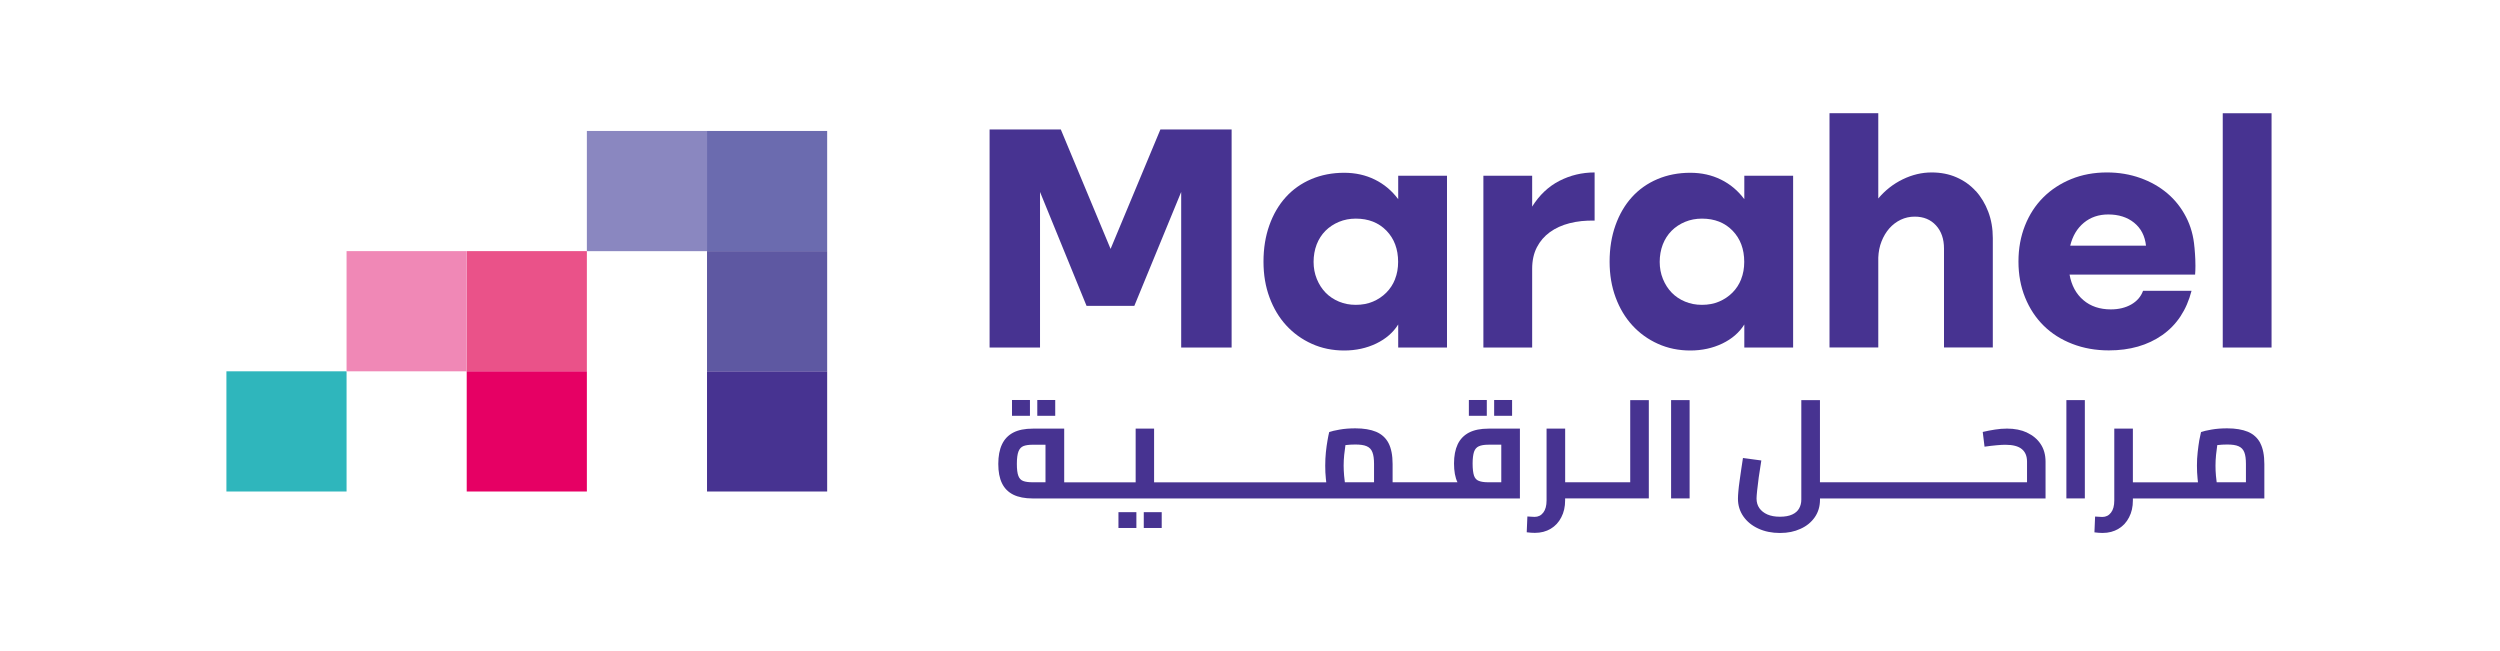 <svg width="265" height="69" viewBox="0 0 265 69" fill="none" xmlns="http://www.w3.org/2000/svg">
<path d="M36.736 39.359H24V52.1H36.736V39.359Z" fill="#2FB6BC"/>
<path d="M62.208 26.619H49.472V39.359H62.208V26.619Z" fill="#EA5289"/>
<path d="M49.472 26.619H36.736V39.359H49.472V26.619Z" fill="#F088B6"/>
<path d="M87.68 13.882H74.944V26.623H87.68V13.882Z" fill="#6B6BAF"/>
<path d="M87.68 26.619H74.944V39.359H87.68V26.619Z" fill="#5E58A2"/>
<path d="M87.68 39.359H74.944V52.1H87.68V39.359Z" fill="#473391"/>
<path d="M74.944 13.882H62.208V26.623H74.944V13.882Z" fill="#8A87C0"/>
<path d="M62.208 39.359H49.472V52.1H62.208V39.359Z" fill="#E60064"/>
<path d="M109.174 42.399H107.272V44.075H109.174V42.399Z" fill="#473391"/>
<path d="M120.457 54.29H118.556V55.966H120.457V54.29Z" fill="#473391"/>
<path d="M160.281 42.399H158.38V44.075H160.281V42.399Z" fill="#473391"/>
<path d="M123.141 54.29H121.239V55.966H123.141V54.29Z" fill="#473391"/>
<path d="M111.854 42.399H109.953V44.075H111.854V42.399Z" fill="#473391"/>
<path d="M157.601 42.399H155.7V44.075H157.601V42.399Z" fill="#473391"/>
<path d="M214.865 45.852C214.261 45.572 213.552 45.431 212.745 45.431C212.321 45.431 211.892 45.466 211.456 45.536C211.023 45.603 210.587 45.688 210.17 45.786L210.361 47.349C210.825 47.282 211.253 47.232 211.643 47.197C212.036 47.158 212.348 47.146 212.57 47.146C213.365 47.146 213.945 47.298 214.311 47.602C214.685 47.906 214.865 48.35 214.865 48.939V51.121H192.915V42.411H190.939V52.961C190.939 53.308 190.861 53.62 190.709 53.889C190.558 54.165 190.316 54.38 189.981 54.535C189.65 54.691 189.21 54.773 188.672 54.773C188.134 54.773 187.71 54.691 187.339 54.532C186.973 54.368 186.693 54.146 186.49 53.861C186.295 53.577 186.194 53.238 186.194 52.848C186.194 52.672 186.217 52.392 186.256 52.006C186.295 51.624 186.35 51.164 186.424 50.615C186.502 50.073 186.591 49.465 186.701 48.81L184.753 48.549C184.694 48.939 184.632 49.344 184.569 49.765C184.503 50.178 184.445 50.587 184.394 50.993C184.336 51.398 184.293 51.761 184.266 52.084C184.238 52.407 184.223 52.672 184.223 52.867C184.223 53.561 184.414 54.189 184.799 54.742C185.181 55.288 185.707 55.72 186.381 56.028C187.051 56.34 187.819 56.496 188.672 56.496C189.525 56.496 190.215 56.348 190.854 56.055C191.493 55.771 191.999 55.354 192.365 54.828C192.732 54.298 192.919 53.678 192.919 52.969V52.84H216.828V48.947C216.828 48.206 216.653 47.579 216.302 47.06C215.956 46.542 215.472 46.141 214.865 45.86V45.852Z" fill="#473391"/>
<path d="M220.993 42.411H219.037V52.832H220.993V42.411Z" fill="#473391"/>
<path d="M239.592 46.967C239.3 46.413 238.864 46.02 238.283 45.77C237.695 45.529 236.963 45.404 236.078 45.404C235.474 45.404 234.917 45.447 234.415 45.536C233.916 45.622 233.542 45.712 233.308 45.798C233.254 46.028 233.191 46.324 233.121 46.69C233.059 47.06 233.004 47.473 232.954 47.929C232.899 48.385 232.876 48.865 232.876 49.356C232.876 49.847 232.899 50.295 232.942 50.724C232.958 50.86 232.969 51.001 232.985 51.125H226.085V45.435H224.114V53.054C224.114 53.604 224.001 54.033 223.767 54.337C223.537 54.641 223.229 54.797 222.847 54.797C222.777 54.797 222.672 54.793 222.528 54.781C222.384 54.769 222.236 54.761 222.08 54.754L222.01 56.429C222.166 56.449 222.321 56.461 222.462 56.476C222.61 56.488 222.746 56.492 222.875 56.492C223.514 56.492 224.075 56.344 224.554 56.055C225.037 55.771 225.411 55.365 225.68 54.839C225.953 54.321 226.085 53.725 226.085 53.058V52.84H240.021V49.2C240.021 48.265 239.877 47.524 239.589 46.975L239.592 46.967ZM238.069 51.121H234.968C234.944 50.911 234.917 50.677 234.89 50.428C234.855 50.053 234.843 49.699 234.843 49.356C234.843 48.978 234.863 48.6 234.902 48.214C234.941 47.852 234.983 47.505 235.03 47.181C235.373 47.138 235.724 47.119 236.078 47.119C236.592 47.119 236.994 47.173 237.278 47.298C237.57 47.423 237.773 47.629 237.894 47.933C238.015 48.233 238.069 48.65 238.069 49.18V51.125V51.121Z" fill="#473391"/>
<path d="M155.715 45.852C155.178 46.133 154.776 46.55 154.515 47.095C154.254 47.649 154.126 48.327 154.126 49.13C154.126 49.933 154.243 50.611 154.492 51.121H147.616V49.192C147.616 48.257 147.468 47.516 147.183 46.967C146.891 46.413 146.455 46.02 145.87 45.77C145.29 45.529 144.553 45.404 143.669 45.404C143.061 45.404 142.508 45.447 142.001 45.536C141.503 45.622 141.133 45.712 140.895 45.798C140.837 46.028 140.778 46.324 140.716 46.69C140.65 47.06 140.591 47.473 140.544 47.929C140.498 48.385 140.474 48.865 140.474 49.356C140.474 49.847 140.494 50.295 140.54 50.724C140.556 50.86 140.568 51.001 140.583 51.125H122.334V45.435H120.379V51.125H112.805V45.435H109.474C108.64 45.435 107.95 45.572 107.409 45.852C106.871 46.133 106.47 46.55 106.209 47.107C105.948 47.66 105.819 48.35 105.819 49.18C105.819 50.011 105.948 50.685 106.209 51.223C106.47 51.764 106.871 52.166 107.409 52.435C107.947 52.7 108.64 52.836 109.474 52.836H161.111V45.435H157.78C156.946 45.435 156.257 45.572 155.719 45.852H155.715ZM110.826 51.121H109.47C109.045 51.121 108.714 51.078 108.469 50.989C108.219 50.899 108.048 50.716 107.943 50.435C107.837 50.155 107.787 49.734 107.787 49.177C107.787 48.584 107.845 48.148 107.958 47.855C108.071 47.563 108.25 47.376 108.496 47.279C108.737 47.189 109.061 47.142 109.466 47.142H110.822V51.121H110.826ZM145.648 51.121H142.555C142.527 50.911 142.5 50.677 142.477 50.428C142.446 50.053 142.426 49.699 142.426 49.356C142.426 48.978 142.446 48.6 142.485 48.214C142.524 47.852 142.57 47.505 142.617 47.181C142.96 47.138 143.307 47.119 143.665 47.119C144.175 47.119 144.577 47.173 144.865 47.298C145.157 47.423 145.36 47.629 145.473 47.933C145.594 48.233 145.648 48.65 145.648 49.18V51.125V51.121ZM159.136 51.121H157.776C157.344 51.121 157.005 51.075 156.763 50.977C156.514 50.888 156.343 50.7 156.245 50.42C156.152 50.139 156.097 49.711 156.097 49.13C156.097 48.6 156.152 48.191 156.245 47.898C156.347 47.606 156.518 47.407 156.763 47.302C157.005 47.193 157.344 47.138 157.776 47.138H159.136V51.117V51.121Z" fill="#473391"/>
<path d="M172.803 51.121H165.907V45.431H163.936V53.05C163.936 53.596 163.823 54.029 163.589 54.333C163.359 54.637 163.051 54.789 162.67 54.789C162.6 54.789 162.494 54.785 162.35 54.773C162.214 54.761 162.058 54.754 161.902 54.746L161.832 56.422C161.988 56.441 162.14 56.453 162.288 56.468C162.432 56.476 162.568 56.484 162.697 56.484C163.336 56.484 163.897 56.336 164.376 56.048C164.855 55.763 165.233 55.358 165.498 54.832C165.771 54.313 165.903 53.717 165.903 53.05V52.832H174.775V42.411H172.803V51.121Z" fill="#473391"/>
<path d="M179.099 42.411H177.136V52.832H179.099V42.411Z" fill="#473391"/>
<path d="M117.722 26.385L112.447 13.726H104.896V36.838H110.242V20.348L115.174 32.422H120.239L125.206 20.348V36.838H130.552V13.726H123.001L117.722 26.385Z" fill="#473391"/>
<path d="M148.205 21.108C147.538 20.212 146.716 19.522 145.738 19.039C144.761 18.555 143.674 18.314 142.481 18.314C141.219 18.314 140.054 18.54 138.998 18.988C137.943 19.436 137.039 20.075 136.291 20.901C135.543 21.728 134.962 22.725 134.549 23.887C134.136 25.048 133.93 26.331 133.93 27.733C133.93 29.137 134.144 30.38 134.569 31.529C134.993 32.679 135.585 33.669 136.345 34.495C137.105 35.322 138.005 35.972 139.053 36.444C140.097 36.916 141.242 37.153 142.485 37.153C143.728 37.153 144.858 36.904 145.883 36.413C146.903 35.918 147.679 35.248 148.209 34.394V36.842H153.382V18.629H148.209V21.112L148.205 21.108ZM147.877 29.593C147.659 30.146 147.347 30.621 146.946 31.023C146.545 31.424 146.074 31.74 145.532 31.97C144.99 32.2 144.387 32.313 143.72 32.313C143.054 32.313 142.478 32.2 141.928 31.97C141.379 31.74 140.904 31.424 140.514 31.023C140.124 30.621 139.813 30.138 139.583 29.573C139.353 29.008 139.24 28.408 139.24 27.761C139.24 27.114 139.349 26.479 139.567 25.913C139.785 25.352 140.097 24.869 140.498 24.464C140.9 24.062 141.379 23.747 141.928 23.517C142.481 23.287 143.077 23.174 143.72 23.174C145.053 23.174 146.132 23.598 146.962 24.448C147.788 25.302 148.201 26.404 148.201 27.761C148.201 28.427 148.092 29.039 147.873 29.589L147.877 29.593Z" fill="#473391"/>
<path d="M162.409 21.903V18.625H157.239V36.838H162.409V28.49C162.409 27.617 162.577 26.857 162.908 26.214C163.239 25.57 163.699 25.037 164.287 24.608C164.875 24.183 165.569 23.867 166.371 23.661C167.178 23.454 168.062 23.361 169.029 23.384V18.279C167.696 18.279 166.449 18.579 165.288 19.175C164.127 19.775 163.169 20.683 162.409 21.899V21.903Z" fill="#473391"/>
<path d="M184.893 21.108C184.227 20.212 183.405 19.522 182.427 19.039C181.449 18.555 180.366 18.314 179.17 18.314C177.904 18.314 176.743 18.54 175.687 18.988C174.631 19.436 173.727 20.075 172.979 20.901C172.231 21.728 171.651 22.725 171.238 23.887C170.825 25.048 170.618 26.331 170.618 27.733C170.618 29.137 170.832 30.38 171.257 31.529C171.682 32.679 172.274 33.669 173.034 34.495C173.793 35.322 174.693 35.972 175.741 36.444C176.789 36.916 177.931 37.153 179.174 37.153C180.417 37.153 181.546 36.904 182.571 36.413C183.592 35.918 184.367 35.248 184.897 34.394V36.842H190.071V18.629H184.897V21.112L184.893 21.108ZM184.566 29.593C184.348 30.146 184.036 30.621 183.635 31.023C183.233 31.424 182.762 31.74 182.22 31.97C181.679 32.2 181.075 32.313 180.409 32.313C179.743 32.313 179.17 32.2 178.617 31.97C178.063 31.74 177.592 31.424 177.202 31.023C176.813 30.621 176.501 30.138 176.271 29.573C176.041 29.008 175.928 28.408 175.928 27.761C175.928 27.114 176.038 26.479 176.256 25.913C176.474 25.352 176.786 24.869 177.187 24.464C177.588 24.062 178.067 23.747 178.617 23.517C179.17 23.287 179.766 23.174 180.409 23.174C181.741 23.174 182.824 23.598 183.65 24.448C184.476 25.302 184.889 26.404 184.889 27.761C184.889 28.427 184.78 29.039 184.562 29.589L184.566 29.593Z" fill="#473391"/>
<path d="M209.422 20.247C208.861 19.627 208.183 19.144 207.388 18.797C206.598 18.45 205.717 18.279 204.751 18.279C203.718 18.279 202.698 18.52 201.7 19.003C200.699 19.487 199.834 20.165 199.098 21.038V12H193.928V36.834H199.098V27.313C199.121 26.693 199.234 26.116 199.444 25.586C199.651 25.056 199.928 24.6 200.27 24.206C200.617 23.817 201.018 23.513 201.478 23.291C201.938 23.072 202.433 22.963 202.959 22.963C203.901 22.963 204.653 23.275 205.218 23.895C205.783 24.514 206.064 25.333 206.064 26.342V36.83H211.238V25.239C211.238 24.226 211.078 23.298 210.755 22.445C210.431 21.595 209.991 20.859 209.426 20.239L209.422 20.247Z" fill="#473391"/>
<path d="M232.611 26.214C232.518 25.041 232.221 23.965 231.715 22.991C231.209 22.012 230.55 21.182 229.732 20.488C228.914 19.799 227.963 19.257 226.868 18.867C225.777 18.477 224.597 18.279 223.335 18.279C221.956 18.279 220.693 18.516 219.544 18.984C218.395 19.456 217.405 20.107 216.579 20.933C215.753 21.759 215.106 22.757 214.647 23.914C214.187 25.076 213.957 26.346 213.957 27.726C213.957 29.105 214.191 30.376 214.662 31.537C215.134 32.699 215.788 33.693 216.63 34.523C217.467 35.349 218.48 35.996 219.665 36.452C220.849 36.912 222.143 37.142 223.541 37.142C225.77 37.142 227.655 36.6 229.198 35.52C230.737 34.441 231.773 32.874 232.303 30.828H227.164C226.935 31.448 226.514 31.931 225.906 32.278C225.298 32.621 224.578 32.796 223.752 32.796C222.579 32.796 221.605 32.469 220.837 31.814C220.066 31.159 219.579 30.255 219.372 29.105H232.681C232.705 28.809 232.716 28.497 232.716 28.174C232.716 28.014 232.712 27.776 232.701 27.468C232.689 27.157 232.662 26.74 232.615 26.21L232.611 26.214ZM219.443 26.042C219.696 25.005 220.179 24.199 220.892 23.61C221.605 23.022 222.466 22.733 223.479 22.733C224.581 22.733 225.497 23.026 226.218 23.61C226.942 24.199 227.363 25.005 227.476 26.042H219.443Z" fill="#473391"/>
<path d="M240.785 12.004H235.611V36.838H240.785V12.004Z" fill="#473391"/>
</svg>
